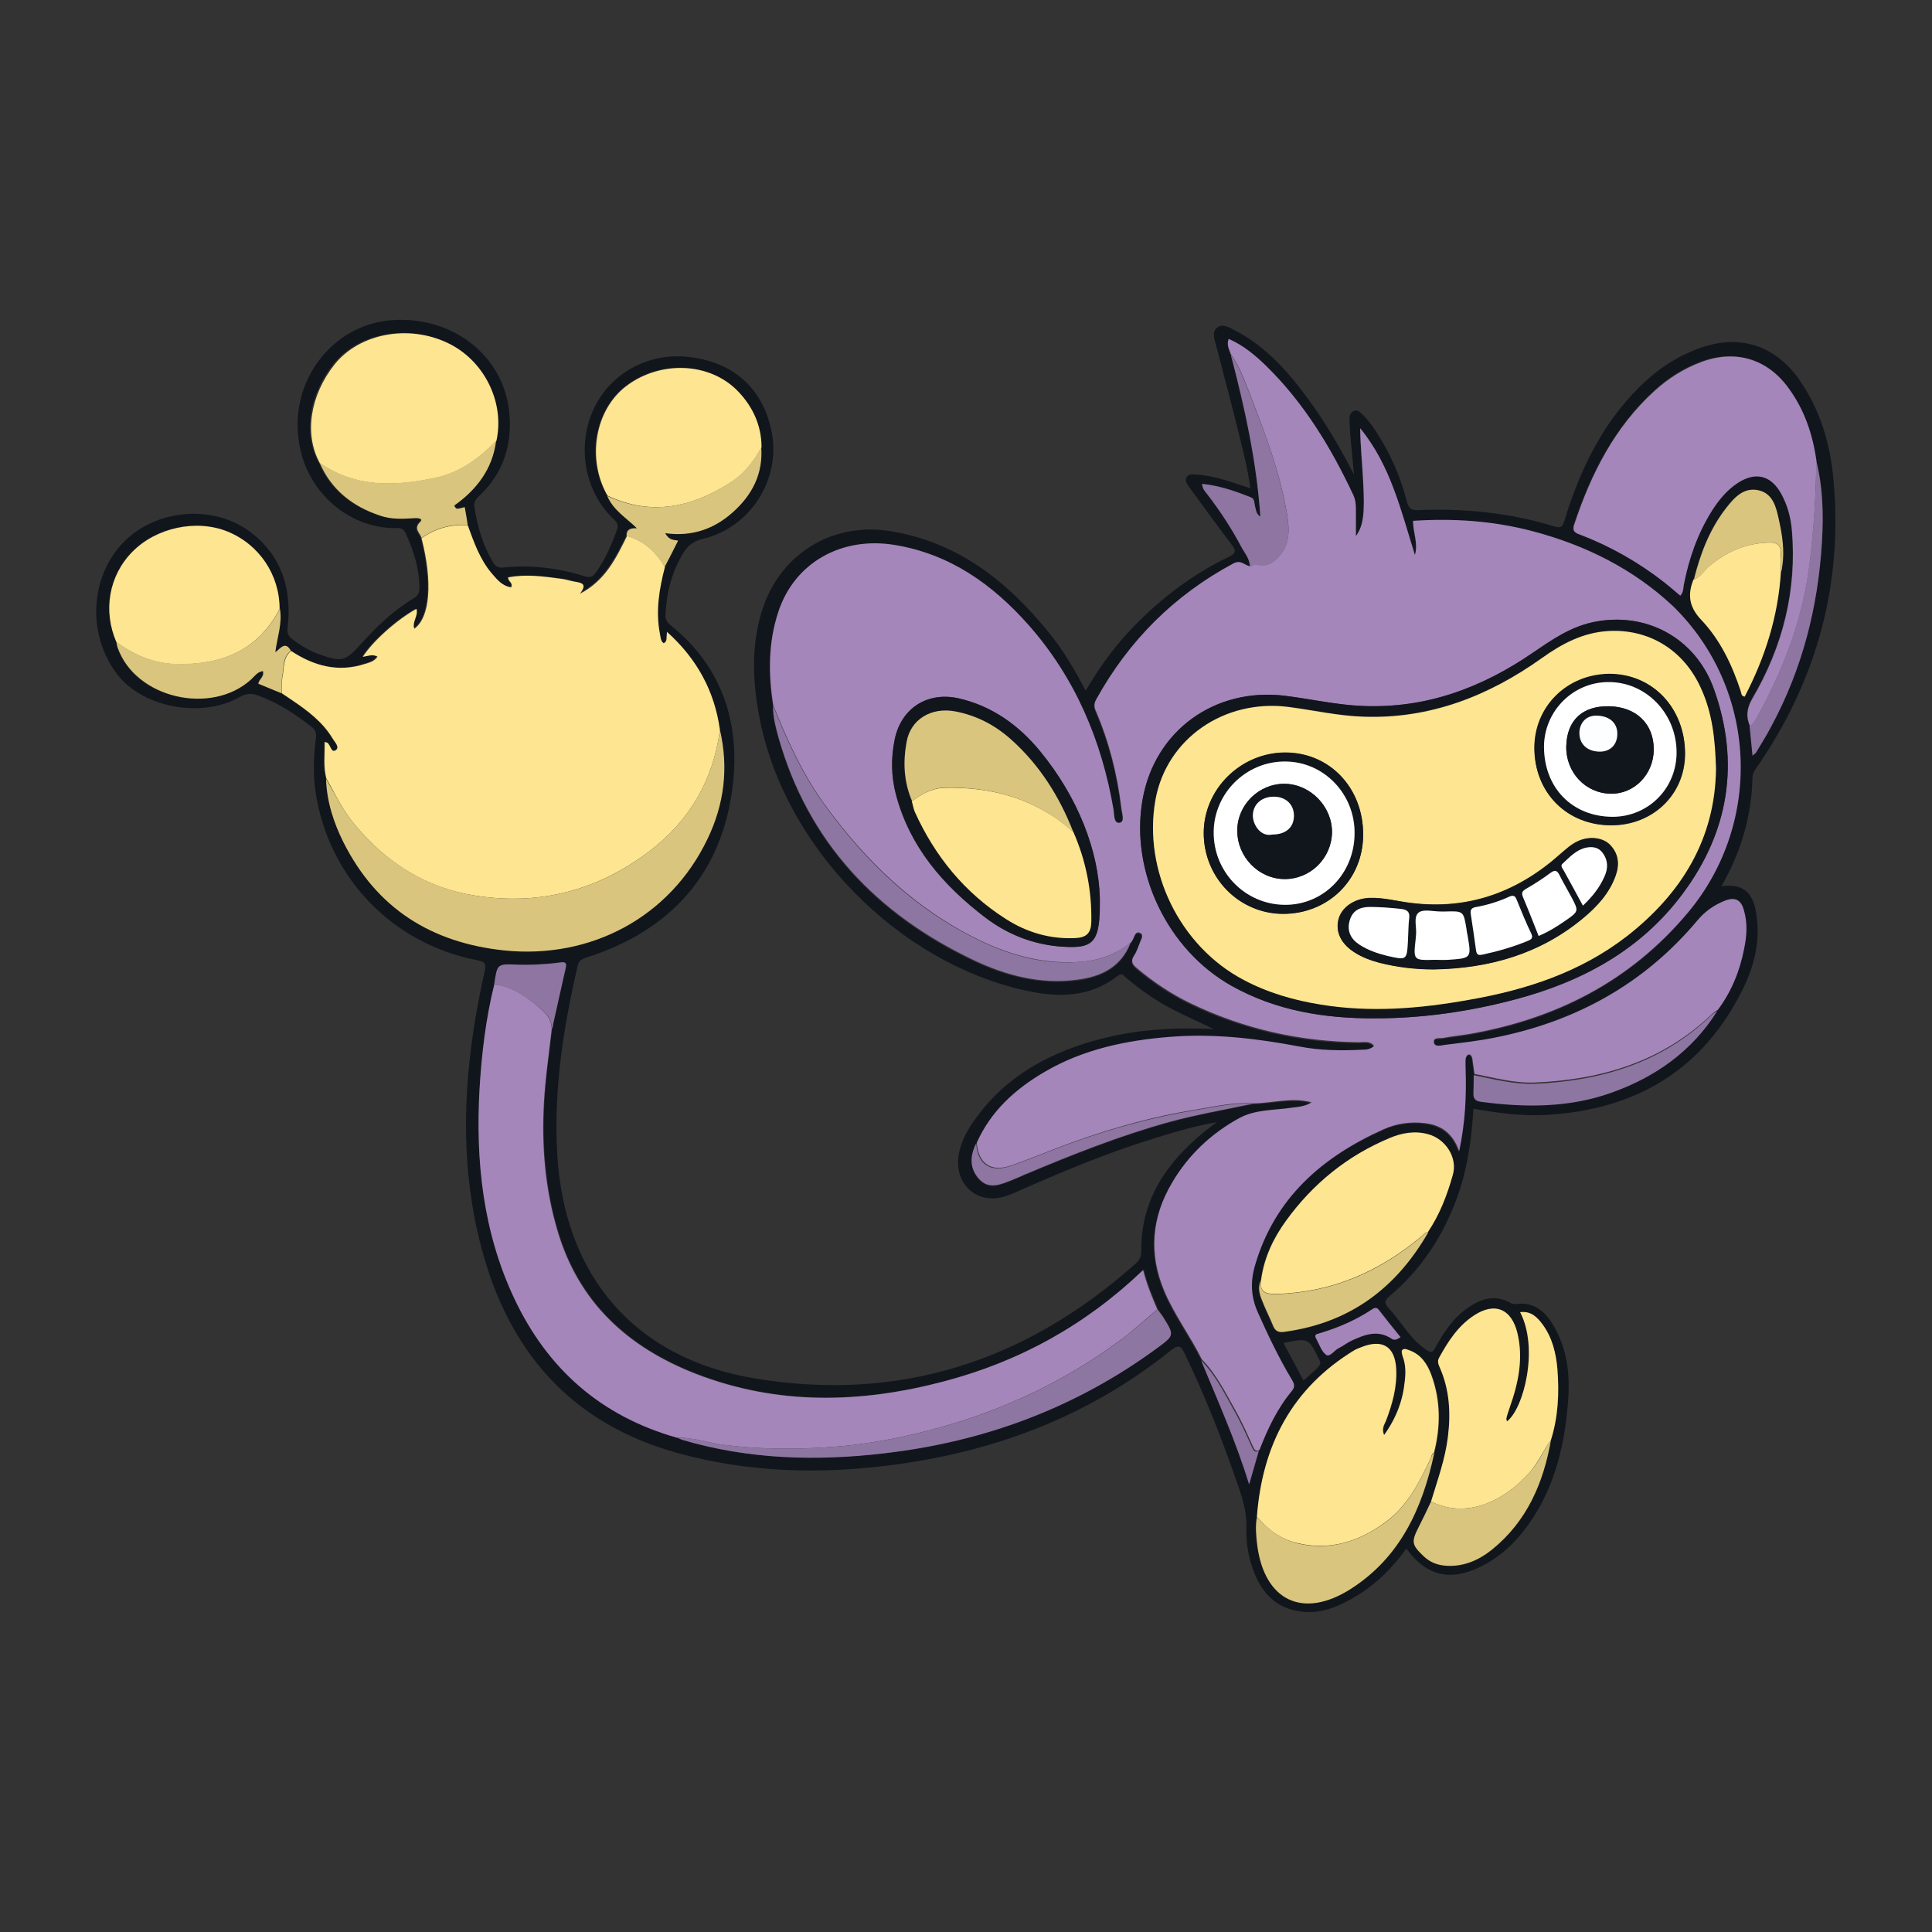 <?xml version="1.0" encoding="utf-8"?>
<!-- Generator: Adobe Illustrator 21.0.0, SVG Export Plug-In . SVG Version: 6.00 Build 0)  -->
<svg version="1.1" id="Layer_1" xmlns="http://www.w3.org/2000/svg" xmlns:xlink="http://www.w3.org/1999/xlink" x="0px" y="0px"
	 viewBox="0 0 720 720" style="enable-background:new 0 0 720 720;" xml:space="preserve">
<rect x="0" y="0" width="720" height="720" fill="#333333" stroke="none"/>
<style type="text/css">
	.st0{fill:#11161C;}
	.st1{fill:#A486BB;}
	.st2{fill:#FDE591;}
	.st3{fill:#DAC57E;}
	.st4{fill:#8E76A2;}
	.st5{fill:#8E75A2;}
	.st6{fill:#A485BA;}
	.st7{fill:#FFFFFF;}
	.st8{fill:#FDFEFF;}
</style>
<path class="st0" d="M655.3,285.1c21.9-32.1,31.5-67.5,28-106.2c-1.2-13.4-4.9-26.1-12.7-37.3c-9.1-13.1-22.7-17.3-37.6-11.7
	c-8.5,3.1-15.8,8.1-22.2,14.5c-13.9,13.8-22,30.9-27.7,49.3c-0.7,2.1-0.9,3.4-3.8,2.5c-16.5-5.1-33.5-6.8-50.8-6.1
	c-2.6,0.1-3.5-0.7-4.2-3.1c-1.9-7.6-4.8-14.8-8.7-21.6c-2.3-3.9-4.6-7.8-7.9-11c-0.9-0.8-1.9-1.9-3.3-1.2c-1.2,0.6-1.6,1.9-1.5,3.2
	c0.1,2.6,0.2,5.2,0.5,7.8c0.4,4.2,0.8,8.5,1.2,12.7c-5.8-11.3-12.1-21.9-19.8-31.8c-6.9-9-14.8-17-25-22.2c-1.9-1-4.2-2.4-6.2-0.8
	s-1.1,4.1-0.5,6.2c2.7,10.5,5.5,20.9,8.1,31.4c1.8,7.3,3.7,14.5,4.8,22.3c-6.8-2.2-13.1-4.7-19.8-5.1c-1.5-0.1-3.3-0.5-4.1,1.2
	c-0.6,1.4,0.5,2.6,1.3,3.7c0.9,1.4,1.9,2.7,2.9,4c4.2,5.8,8.4,11.5,12.7,17.2c1.7,2.2,1.7,3.2-1.2,4.6
	c-13.5,6.5-25.2,15.4-35.6,26.2c-6.8,7-12.5,14.9-17.6,23.6c-4.1-7.8-8.3-15-13.6-21.5c-15.6-19.3-34.1-34-59.5-38
	c-21-3.3-40,8.1-47,28.1c-4.8,13.9-4.1,28.2-1.3,42.3c9.5,47.6,51.4,90.3,98.8,100.8c12.1,2.7,24,2.8,34.5-5.4
	c1.8-1.4,2.4,0.1,3.4,0.9c5.3,4.4,10.9,8.4,17,11.5c4.8,2.5,9.8,4.7,15.4,7.4c-14.5-0.7-28,0.1-41.4,3.5
	c-19.3,4.9-36,13.8-47.8,30.5c-2.7,3.8-4.9,7.9-5.8,12.6c-2,11.4,7.2,19.4,18,15.5c1.8-0.6,3.6-1.4,5.3-2.2
	c16.8-7.4,33.7-14.4,51.3-19.7c6.8-2.1,13.6-4.1,21.6-5.5c-1.9,1.4-3,2.2-4.1,3.1c-14.6,11.7-24.4,25.9-24.1,45.4c0,2.5-1.5,3.7-3,5
	c-40.5,35.8-87.5,50.9-141,42c-44.6-7.4-70.8-37.9-73.6-83c-1.5-24.1,2.2-47.5,7.6-70.9c0.5-2,1.7-2.4,3.4-3
	c31.5-10.1,50.6-31.5,54.4-64.3c2.7-23.2-4-44.1-23.1-59.4c-1.4-1.2-2.1-2.3-2-4.1c0.4-8.1,2.3-15.7,6.5-22.7c1.8-3,4-4.7,7.5-5.5
	c18-4.3,29.4-22.8,25.4-40.7c-3.5-15.8-14.4-25.3-31-27.1c-14.9-1.6-28.9,6.1-35.1,19.3c-6.5,13.9-3.5,31,7.5,41.3
	c1.3,1.2,1.7,2.2,1.1,3.9c-2,5.5-4.3,10.9-7.8,15.8c-1.1,1.6-2.2,2.1-4.1,1.5c-9.9-3.1-20.1-4.4-30.4-3.3c-1.9,0.2-3-0.4-3.9-2
	c-3.8-6.4-5.8-13.3-6.9-20.5c-0.3-1.6,0.3-2.7,1.5-3.9c9.4-8.7,12.8-19.7,11.4-32.1c-2.4-20.8-21.2-35.2-43.5-33.7
	c-20,1.3-35.8,18.9-35.3,40c0.6,23.1,19.1,38,37,37.5c1.6-0.1,2.5,0.4,3.2,1.8c3,6.5,5.2,13.2,5.2,20.5c0,1.8-0.5,2.9-2.2,3.9
	c-7.5,4.5-13.7,10.5-19.5,16.9c-5.9,6.6-7.3,7-15.7,3.9c-3.7-1.3-6.9-3.3-10-5.6c-1.5-1.2-2-2.3-1.7-4.4
	c1.6-14.1-2.1-26.5-13.7-35.4c-13.8-10.5-35-8.8-47.2,3.4c-12.8,12.9-14,34.5-2.7,49.4c9.4,12.4,31.2,16.7,45.7,8.6
	c2.4-1.4,4.4-1.5,6.9-0.6c7.3,2.7,13.7,6.8,19.8,11.6c1.6,1.2,2,2.5,1.7,4.5c-0.9,6.8-1.1,13.7,0,20.5c5,31.6,28.8,56.1,60.4,62.1
	c2.5,0.5,3.1,1.2,2.6,3.7c-1.3,5.9-2.5,11.8-3.5,17.7c-4.8,28.6-5.3,57.1,2.1,85.3c10.2,39.1,33.5,65.9,73.2,76.9
	c26.7,7.4,53.8,8,81.2,4.3c38-5.1,72.6-18.4,102.6-42.5c3.1-2.5,3.9-1.6,5.3,1.4c7.3,15.1,13.4,30.6,18.9,46.4
	c2.1,5.9,4.2,11.8,4,18.3c-0.2,5.7,0.8,11.5,3,16.9c3.2,8,8.7,13.3,17.5,14.3c8.1,1,15-2.4,21.6-6.5c7-4.4,12.6-10.2,17.5-17
	c7.4,10.2,16.2,12.3,27.4,6.9c6.4-3.1,11.7-7.6,16.1-13.2c11.3-14.3,15.5-31.2,16.8-49c0.7-9.6-0.3-18.9-5.3-27.5
	c-3.1-5.4-7.3-9.3-14.2-8.3c-0.6,0.1-1.4-0.1-1.9-0.4c-6.4-3.6-11.9-1.3-17.1,2.6c-4.8,3.7-8,8.6-10.9,13.8c-1,1.9-1.4,2.5-3.7,0.9
	c-5.9-4.1-9.2-10.4-13.9-15.5c-1.8-2-1.2-3,0.6-4.5c11.5-9.7,19.5-21.8,24.7-35.8c4.1-10.9,5.7-22.2,6.4-33.9
	c9.1,1.6,18.1,2.8,27.2,2.3c33.4-1.9,58.5-16.8,73.4-47.3c4.3-8.9,6.5-18.3,4.7-28.3c-1.3-7.7-5.2-10.7-12.9-9.6
	c7.3-12.7,11.3-26.2,11.6-40.7C653.3,287.7,654.3,286.4,655.3,285.1z M128,313.9c-3.7-7.4-6.2-15.2-6.5-23.6
	c-1.3-4.5-0.6-9.1-0.7-13.8c0.6,0.2,0.8,0.2,1,0.3c1.2,0.8,1.4,3.9,3.1,2.8c1.8-1.2-0.3-3.2-1.2-4.5c-3.7-6.1-9.3-10.3-15.1-14.2
	c-1.2-0.8-2.5-1.7-3.7-2.5c-2.9-1.2-5.8-2.4-8.7-3.6c0.1-1.7,2.2-2.5,1.7-4.7c-2.1,0.2-3.2,1.9-4.4,3.1c-14.8,13.5-43.2,7.2-49.8-12
	c-0.2-0.6-0.3-1.3-0.4-2c-5-11.6-2.8-24.7,5.8-33.5c8.9-9.2,24-12.4,35.6-7.7c11.8,4.8,19.4,16.1,19.4,28.8c1,5.5-1,10.7-1.7,16.3
	c2.1-1.4,3.8-4.3,5.8-0.6c8.5,5.6,17.6,8.1,27.6,4.8c1.6-0.5,3.4-0.9,4.6-2.7c-1.9-1-3.7-0.2-5.5,0.1c3.6-5.7,12.6-13.8,20-17.9
	c0.8,2.6-1.7,4.8-0.8,7.4c5.9-4.1,6.9-17.5,2.7-33.7c-0.6-1.9-3.3-3.4-0.4-6.1c1.3-1.2-1.4-1.3-2.3-1.3c-4.3,0.3-8.5,0.4-12.6-0.9
	c-10.3-3.4-18.3-9.5-22.7-19.8c-5.9-10.6-3.8-25.2,5.5-36.8c9.2-11.5,27.3-14.9,42.1-8c13.6,6.4,21.4,22.1,18.2,36.5
	c-1.3,10.6-7.3,18.3-15.6,24.2c0.6,1.5,1.3,1.2,1.9,1.1c0.6-0.1,1.3-0.3,2-0.5c0.4,2.3,0.7,4.4,1.1,6.6c2.3,6.3,4.4,12.7,8.9,17.9
	c2,2.3,3.9,4.8,7.3,5.3c0.9-1.7-1.1-2.1-1.1-3.7c6.6-1.2,13.2-0.3,19.7,0.5c1.8,0.2,3.4,0.8,5.2,1.1c2.5,0.4,4.7,0.8,1.8,4.5
	c9.4-4.9,13.5-13.2,17.6-21.6c-0.1-2.5,1.5-2.9,3.9-2.8c-4-3.9-8.9-6.8-11.1-12.1c-7.9-13.7-4.7-32,7.1-40.9
	c12.8-9.7,31.4-8.8,41.7,2.2c5.4,5.7,8.6,12.6,8.6,20.7c0.6,9.9-3.5,17.8-10.6,24.2c-6.9,6.2-15.2,9.2-25.2,7.8
	c1.5,2.9,3.3,2.4,4.8,2.8c-1.7,3.3-3.4,6.5-5,9.8c-2.1,8.1-3.4,16.3-1.9,24.7c0.3,1.3,0.1,2.8,1.4,3.7c0.7-0.2,1.1-0.8,1.1-1.5
	c0.1-0.7,0.1-1.3,0.2-2.7c11.3,10,17.7,22.1,19.7,36.5l0,0c3.3,14.2,1.5,27.8-4.7,40.8c-14,29.1-43.4,44.7-75.7,41.3
	C160.6,351.2,140.4,338.5,128,313.9z M431,502.5c-30.3,22.2-64.2,34.8-101.5,39.1c-25.4,2.9-50.6,2.3-75.3-5
	c-0.6-0.2-1.2-0.5-1.8-0.8c-28.3-8-48.3-25.7-60.7-52c-11.6-24.7-14.4-51-12.9-77.9c0.7-13.1,2.3-26.2,5.5-39c0-0.1,0-0.3,0-0.4
	c1.1-7.3,1.1-7.3,8.2-7.1c5.5,0.2,10.9-0.1,16.4-0.8c1.7-0.2,2.5,0,2,2.1c-1.7,7-3.2,14-4.7,21c0,0.5-0.1,1.1-0.4,1.7
	c-1.1,9.1-2.4,18.2-2.9,27.4c-0.9,16.1,0.4,32,5,47.6c7.9,26.9,26.3,43.7,51.7,53.5c30.4,11.8,61.4,11,92.5,2.8
	c28.1-7.4,52.8-21,74.2-41.5c1.3,5.3,3.3,10,5.3,14.7l0,0l0,0c0.6,0.9,1.3,1.8,1.8,2.7C437.7,497.7,437.6,497.7,431,502.5z
	 M536.3,506.1c3.3-6.1,7-11.8,12.9-15.7c7.8-5.2,14.1-2.6,16.3,6.5c2.3,9.6,0.3,18.8-2.9,27.8c-0.5,1.3-0.9,2.6-1.2,3.9
	c-0.1,0.3,0.1,0.8,0.2,1.2c6.2-4.6,11.9-27.2,4.9-40.7c4.1-0.6,6.4,1.9,8.4,4.6c3.6,4.9,5,10.7,5.5,16.6c0.8,8.9,0.3,17.7-2.4,26.4
	c-2.8,16.1-9,30.4-22,40.9c-4.9,4-10.5,6.4-17,6c-3.3-0.2-6.1-1.3-8.5-3.6c-4.4-4.2-4.6-5.3-1.8-10.8c1.6-3.2,3.1-6.4,4.6-9.5
	c2.4-8,5.2-15.8,6.3-24.2c1.1-8.9,0.6-17.5-3-25.8C536,508.4,535.6,507.3,536.3,506.1z M522.7,503.2c0.7-0.8,1.8-0.3,2.7,0
	c4.3,1.6,6.7,5.2,8.2,9.2c3.5,9.5,3.4,19.3,1,29c-4.4,20.6-12.6,38.9-31.2,50.7c-17.8,11.3-32.1,4.4-34.8-16.6
	c-0.4-3.4-0.7-6.8-0.1-10.2c2-26.6,13.1-48,36.3-62.1c0.9-0.6,2-1,3-1.3c7.6-2.8,12,0.1,12.6,8c0.5,6.9-1.4,13.3-3.8,19.6
	c-0.5,1.4-1.6,2.8-0.7,5.3c4.5-6.4,6.9-12.9,7.7-20c0.3-3.1,0.3-6.3-0.7-9.4C522.7,504.7,522.3,503.6,522.7,503.2z M485.8,514.5
	c-2.6-4.9-5-9.4-7.5-14c9.3-1.9,9.3-1.9,13.2,5.9C492.6,508.5,492.6,508.5,485.8,514.5z M522,498.3c-1.2,0.9-2.2,1.3-3.3,0.6
	c-5.3-3.5-10.2-1.4-15.1,0.8c-1.6,0.7-3,1.9-4.6,2.7c-1.7,0.8-3.3,3.5-4.7,2.5c-1.8-1.3-2.6-4-3.8-6.2c-0.8-1.4,0.3-1.5,1.3-1.8
	c7-2.1,13.6-5,19.7-9c1.2-0.8,1.9-0.5,2.7,0.5C516.7,491.7,519.3,495,522,498.3z M541.4,438c-2.1,7.5-4.9,14.8-9.3,21.3l0,0
	c-11.9,20.9-29.3,33.8-53.5,37.1c-2.4,0.3-3.5-0.3-4.4-2.4c-1.3-3.2-2.8-6.2-4.1-9.4c-0.9-2.4-1.6-5-0.3-7.5
	c1.1-8.2,4.5-15.5,9.3-22c10-13.8,22.9-24.2,38.6-30.8c4.6-1.9,9.4-2.8,14.4-1.4C538.8,424.5,543.3,431.5,541.4,438z M628.9,340.4
	c-21.5,25.7-49.4,39.8-82,45.4c-3.1,0.5-6.3,0.8-9.3,1.4c-1.3,0.3-3.8-0.3-3.4,1.7c0.3,1.7,2.6,1,4,0.9c6.4-0.8,12.8-1.5,19.1-2.8
	c29.9-6,55.2-19.9,75-43.5c2.8-3.3,6.2-5.8,10.2-7.4c3.8-1.5,6.1-0.4,7.2,3.5c1.3,4.7,1,9.5,0.1,14.3c-1.7,8.3-4.8,16-9.8,22.8l0,0
	c-9.4,14.9-23,24.5-39.3,30.3c-15.9,5.6-32.3,5.6-48.8,3.4c-2.1-0.3-2.8-1.2-2.7-3.3c0.1-2.2,0.1-4.4,0.1-6.6
	c-0.3-1.9-0.5-3.8-0.8-5.7c-0.1-0.8-0.4-1.8-1.5-1.5c-0.4,0.1-0.9,1-1,1.6c-0.1,1.4-0.1,2.7,0,4.1c0.2,9.7-0.2,19.4-2.4,30.3
	c-2.4-6.7-6.7-9.6-12.4-10.4c-5.4-0.7-10.8,0-15.7,2.2c-23,10.3-40.7,25.6-48,50.8c-1.8,6.1-1.5,11.8,1.1,17.6
	c3.8,8.5,7.9,16.9,12.6,24.9c0.9,1.5,1.4,2.7,0,4.3c-5.4,6.5-9,14-12,21.9l0,0l0,0c-1.1,3.9-2.2,7.8-3.6,12.5
	c-5-16.3-11.7-31.1-17.9-46.2c-4.3-8.7-10.2-16.5-14-25.5c-5.9-14-4.7-27.6,3-40.5c6.1-10.2,14.5-18.2,24.9-23.9
	c6-3.3,13-3,19.6-3.9c2.5-0.4,5.1-0.5,7.4-2c-7.3-2-14.5,0.4-21.7,0.4l0,0c-10.4,2.2-20.9,4-31.1,6.8c-18.5,5.1-36.2,12.2-53.9,19.6
	c-1.6,0.7-3.3,1.4-4.9,2.1c-4.1,1.6-8.5,3.6-12.1-0.4s-3.5-8.7-1.1-13.3c5.3-11.9,14.5-20.1,25.4-26.5c14.4-8.4,30.3-11.6,46.7-13
	c16.3-1.3,32.2,0.5,48.1,3.6c7.7,1.5,15.5,1.6,23.4,1.2c1.5-0.1,3-0.1,4.5-1.4c-1.5-2-3.6-1.4-5.5-1.4c-22-0.2-42.9-4.9-62.7-14.4
	c-7.3-3.5-14-8-20.2-13.2c-1.7-1.5-2.4-2.6-1-4.8c1.1-1.5,1.6-3.5,2.3-5.2c0.4-1.1,1.3-2.6-0.2-3.2s-1.9,1-2.4,2.1
	c-0.2,0.5-0.5,1-0.8,1.4l0,0l0,0c-3.5,9.3-11.1,12.8-20.1,14c-13.6,1.7-26.5-1.7-38.6-7.4c-36.1-17.2-61.5-43.8-72.6-83
	c-1.1-3.8-2.1-7.7-2-11.7c-1.9-11.8-1.9-23.5,1.9-35c6-18.3,23.5-28.1,43.4-24.8c20.5,3.4,36.4,14.7,49.8,29.8
	c17.5,19.7,27.4,43.1,31.7,68.9c0.3,1.8,0,5.2,2.3,4.8c2.1-0.4,0.9-3.5,0.6-5.5c-1.5-12.6-4.6-24.8-9.6-36.4
	c-0.7-1.6-0.5-2.8,0.3-4.2c12.2-21.7,29-38.6,51-50.5c3-1.6,4.2,0.8,6.3,1c0.1-3.1-2-5.3-3.3-7.8c-3.6-6.8-7.8-13.2-12.5-19.3
	c-0.8-1.1-1.9-2-2-4c6.5,0.8,12.5,2.8,18.3,5.1c1.3,0.5,1.1,2.1,1.4,3.2c0.4,1.4,0.4,2.9,2,3.9c-1.4-20.5-5.8-40.4-11-60.3
	c-0.6-1.8-1.6-3.5-0.8-5.7c5.5,2.3,9.9,6.1,14,10.1c14.1,13.8,24.2,30.4,32.5,48.2c0.9,1.9,0.9,4,0.9,6.1c0,2.6,0,5.3,0,9.1
	c2.8-3.9,3.3-8.4,2.7-20.5c-0.4-6.5-1.1-13-1.1-19.7c11.3,13.7,15.3,30.7,20.4,47.2c1.3-4.3-0.7-8.3-0.7-12.7
	c15.1-0.9,30,0,44.7,3.9c19.7,5.2,37.5,14.1,52.1,28.5C654.7,257.1,657,306.8,628.9,340.4z M648.7,257.5c-3.2-9.7-7.6-19-14.6-26.4
	c-4.6-4.8-5.2-9.4-3-15.1l0,0c2.5-9.6,5.9-18.9,12.1-26.7c3-3.8,6.5-7.7,11.9-6.5s6.5,6.2,7.6,10.8c1.3,5.8,2.2,11.6,1.3,17.5
	c0,0.7-0.1,1.4-0.4,2c-0.9,16.6-5.8,31.9-13.5,46.6C648.8,259.4,649,258.3,648.7,257.5z M652.1,270.5c-1.6-3.6-1.2-6.8,0.9-10.4
	c11.3-19.3,16.6-40.1,14.7-62.6c-0.4-4.8-1.7-9.4-4-13.7c-3.8-6.9-9.6-8.3-16.2-4c-4.1,2.7-7.1,6.4-9.7,10.5
	c-5.3,8.5-8.5,17.8-10.4,27.5c-0.3,1.3-0.2,2.7-1.3,4c-2-1.7-4-3.4-6-5c-9.4-7.4-19.8-13.3-31-17.6c-1.8-0.7-3.5-1.1-2.5-4
	c6.3-18.8,15.1-36.2,30-49.8c5.1-4.7,10.9-8.3,17.4-10.7c12.6-4.6,24.5-1.1,32.4,9.7c5.8,8,9,17.2,10.4,26.9l0,0
	c2.6,9.9,2.8,20.1,2.2,30.2c-1.5,24.4-7.3,47.6-19,69.2c-1.8,3.3-3.7,6.4-5.6,9.6c-0.2,0.3-0.6,0.5-1.2,1.1
	C652.8,277.7,652.5,274.1,652.1,270.5z"/>
<path class="st1" d="M571.3,198c-14.7-3.9-29.6-4.9-44.7-3.9c0,4.4,2,8.4,0.7,12.7c-5.2-16.5-9.1-33.5-20.4-47.2
	c0.1,6.7,0.8,13.2,1.1,19.7c0.7,12.1,0.1,16.6-2.7,20.5c0-3.8,0-6.4,0-9.1c0-2.1,0-4.1-0.9-6.1c-8.3-17.7-18.4-34.4-32.5-48.2
	c-4.1-4-8.5-7.7-14-10.1c-0.9,2.2,0.2,3.9,0.8,5.7c4,5.6,6,12.2,8.5,18.5c5.1,13.1,9.9,26.4,12.3,40.3c1,5.7,1.6,11.8-3,16.7
	c-2.2,2.4-4.6,3.7-7.9,2.9c-1-0.3-1.9,0.3-2.7,0.6c-2.1-0.2-3.3-2.6-6.3-1c-22,11.8-38.9,28.7-51,50.5c-0.8,1.4-1,2.6-0.3,4.2
	c5,11.6,8.1,23.8,9.6,36.4c0.2,1.9,1.4,5.1-0.6,5.5c-2.3,0.4-2-3-2.3-4.8c-4.4-25.8-14.3-49.2-31.7-68.9
	c-13.4-15.1-29.2-26.4-49.8-29.8c-19.9-3.3-37.4,6.6-43.4,24.8c-3.8,11.4-3.8,23.2-1.9,35c5.2,12.9,10.9,25.6,19.2,37
	c15.4,21.2,33.9,39,57.7,50.5c12,5.8,24.6,9.1,38.1,8c6.8-0.6,13-2.9,18.4-7.3l0,0c0.3-0.5,0.6-0.9,0.8-1.4c0.5-1.1,0.9-2.7,2.4-2.1
	s0.7,2.1,0.2,3.2c-0.7,1.8-1.3,3.7-2.3,5.2c-1.4,2.1-0.8,3.3,1,4.8c6.2,5.2,12.9,9.7,20.2,13.2c19.8,9.5,40.7,14.2,62.7,14.4
	c1.8,0,4-0.6,5.5,1.4c-1.5,1.3-3,1.4-4.5,1.4c-7.8,0.4-15.7,0.3-23.4-1.2c-15.9-3-31.9-4.9-48.1-3.6c-16.4,1.3-32.3,4.6-46.7,13
	c-11,6.4-20.1,14.6-25.4,26.5c0.6,7.7,5.3,11,12.6,8.5c8.1-2.8,16-6.2,24.1-9.1c14.5-5.1,29.3-9.3,44.5-11.7
	c7.2-1.2,14.4-2.9,21.9-2.4l0,0l0,0c7.2-0.1,14.4-2.4,21.7-0.4c-2.3,1.5-4.9,1.7-7.4,2c-6.6,1-13.5,0.6-19.6,3.9
	c-10.4,5.7-18.9,13.7-24.9,23.9c-7.7,12.9-8.9,26.5-3,40.5c3.8,9,9.7,16.8,14,25.5c5.4,5.5,8.8,12.4,12.5,19c2.5,4.4,4.5,9,6.6,13.6
	c0.6,1.2,1.1,1.9,2.4,1.1l0,0c3-7.8,6.6-15.4,12-21.9c1.4-1.7,0.9-2.8,0-4.3c-4.8-8-8.8-16.4-12.6-24.9c-2.6-5.8-2.9-11.5-1.1-17.6
	c7.3-25.1,25-40.5,48-50.8c4.9-2.2,10.3-2.9,15.7-2.2c5.8,0.8,10,3.7,12.4,10.4c2.3-10.9,2.7-20.6,2.4-30.3c0-1.4-0.1-2.8,0-4.1
	c0.1-0.6,0.5-1.5,1-1.6c1-0.2,1.3,0.7,1.5,1.5c0.3,1.9,0.5,3.8,0.8,5.7c7.6,1.5,15.2,3.6,22.9,3.2c24.8-1.1,47.4-7.9,65.8-25.7
	c0.6-0.5,1.3-0.9,2-1.4l0,0l0,0c5.1-6.8,8.2-14.5,9.8-22.8c1-4.8,1.3-9.5-0.1-14.3c-1.1-4-3.4-5-7.2-3.5c-4,1.6-7.5,4.1-10.2,7.4
	c-19.7,23.5-45.1,37.5-75,43.5c-6.3,1.3-12.7,2-19.1,2.8c-1.4,0.2-3.7,0.9-4-0.9c-0.3-2.1,2.1-1.5,3.4-1.7c3.1-0.6,6.2-0.9,9.3-1.4
	c32.6-5.6,60.5-19.7,82-45.4c28.1-33.6,25.8-83.3-5.5-114C608.8,212.1,591,203.2,571.3,198z M395.9,352.8
	c-10.7-0.7-20.4-4.5-28.8-10.9c-15.6-11.9-28-26.2-33.2-45.6c-1.8-6.9-1.9-13.8-0.5-20.8c2.5-11.7,12.3-17.9,24-15.2
	c12.4,2.9,22.1,10,30.1,19.6c14.2,17.3,21.9,37.1,22.3,54.8C410.1,351.2,407.7,353.5,395.9,352.8z M638.8,257
	c9.6,27.1,5.6,52.7-11.6,75.9c-15.7,21.2-37.7,33-62.7,39.6c-17,4.5-34.4,7-52,7c-18.8,0.1-36.9-2.8-53.5-12.1
	c-24-13.4-37.9-42.7-33.2-69.4c4.5-25.7,26.9-41.9,53.1-38.7c9.6,1.2,19.1,3.4,28.9,3.8c23.6,1,44.4-6.8,63.6-19.9
	c6.9-4.8,13.8-9.5,22.2-11.3C613.1,227.7,631.9,237.5,638.8,257z"/>
<path class="st2" d="M132.1,307.2c11.9,14.4,26.8,23.8,45.2,26.6c23.7,3.7,45.3-1.9,64.5-16.4c15.1-11.4,24-26.6,26.5-45.4l0,0l0,0
	c-2-14.4-8.5-26.4-19.7-36.5c-0.1,1.3-0.2,2-0.2,2.7c-0.1,0.8-0.4,1.3-1.1,1.5c-1.2-0.9-1.1-2.4-1.4-3.7c-1.6-8.4-0.2-16.6,1.9-24.7
	c-3.3-5.6-7.7-9.8-14.1-11.6c-4.1,8.3-8.1,16.7-17.6,21.6c2.9-3.7,0.7-4.1-1.8-4.5c-1.8-0.3-3.4-0.9-5.2-1.1
	c-6.6-0.9-13.2-1.8-19.7-0.5c-0.1,1.6,2,2,1.1,3.7c-3.4-0.5-5.3-3-7.3-5.3c-4.4-5.2-6.6-11.6-8.9-17.9c-6.3-0.3-12.1,1.2-17.2,4.9
	c4.2,16.2,3.2,29.6-2.7,33.7c-0.9-2.6,1.6-4.8,0.8-7.4c-7.4,4.1-16.4,12.2-20,17.9c1.8-0.3,3.6-1.1,5.5-0.1c-1.2,1.8-3,2.2-4.6,2.7
	c-10,3.3-19.1,0.8-27.6-4.8c-3.1,2.4-2.5,6.2-3.2,9.4c-0.4,2.1-0.2,4.3-0.2,6.4c1.2,0.8,2.5,1.7,3.7,2.5c5.8,3.9,11.4,8.1,15.1,14.2
	c0.8,1.4,2.9,3.4,1.2,4.5c-1.7,1.1-1.9-2-3.1-2.8c-0.2-0.1-0.4-0.1-1-0.3c0.1,4.7-0.6,9.3,0.7,13.8c0.2,0.3,0.3,0.5,0.5,0.8
	C125.2,296.6,128,302.3,132.1,307.2z"/>
<path class="st1" d="M206.1,381.7c-0.1,0.6-0.3,1.1-0.4,1.7C205.9,382.9,206.1,382.3,206.1,381.7z"/>
<path class="st1" d="M310.6,539.2c10.6-0.8,21.1-2.6,31.4-5.1c27.6-6.6,53-17.9,75.8-34.9c4.7-3.5,9-7.5,13.5-11.2l0,0
	c-2-4.7-4-9.4-5.3-14.7c-21.4,20.5-46.1,34.1-74.2,41.5c-31,8.2-62,9-92.5-2.8c-25.4-9.9-43.8-26.7-51.6-53.5
	c-4.6-15.5-5.9-31.4-5-47.6c0.5-9.2,1.9-18.3,2.9-27.4c-0.1-4.7-3.4-7-6.6-9.6c-4.4-3.5-9-6.5-14.8-7c-3.2,12.8-4.7,25.9-5.5,39
	c-1.5,26.9,1.3,53.2,12.9,77.9c12.4,26.4,32.4,44,60.7,52c6.1-0.2,11.8,2,17.7,2.7C283.6,540.2,297.1,540.2,310.6,539.2z"/>
<path class="st1" d="M655.5,266c9.7-17.7,16.6-36.4,19-56.6c1.5-12.6,2.3-25.2,2.4-37.9l0,0l0,0c-1.4-9.8-4.5-18.9-10.4-26.9
	c-7.9-10.9-19.8-14.4-32.4-9.7c-6.5,2.4-12.3,6.1-17.4,10.7c-15,13.6-23.7,30.9-30,49.8c-1,2.9,0.7,3.3,2.5,4
	c11.2,4.3,21.5,10.2,31,17.6c2,1.6,4,3.3,6,5c1.2-1.3,1.1-2.7,1.3-4c1.9-9.8,5.1-19,10.4-27.5c2.6-4.1,5.6-7.8,9.7-10.5
	c6.6-4.3,12.4-2.9,16.2,4c2.4,4.3,3.6,8.9,4,13.7c1.9,22.4-3.4,43.3-14.7,62.6c-2.1,3.6-2.5,6.7-0.9,10.4
	C653.8,269.5,654.6,267.7,655.5,266z"/>
<path class="st2" d="M523.5,514.8c-0.7,7.1-3.1,13.6-7.7,20c-1-2.5,0.1-3.9,0.7-5.3c2.4-6.3,4.2-12.7,3.8-19.6c-0.5-8-5-10.9-12.6-8
	c-1,0.4-2.1,0.8-3,1.3c-23.3,14.2-34.3,35.5-36.3,62.1c4.1,4.7,8.9,8.4,15.2,9.8c12,2.8,22.6-0.5,32.4-7.6
	c8.5-6.1,12.9-15,17.2-24.1c0.3-0.7,0.3-1.7,1.2-2c2.5-9.8,2.5-19.5-1-29c-1.5-4.1-3.8-7.6-8.2-9.2c-0.9-0.3-2-0.9-2.7,0
	c-0.3,0.4,0,1.5,0.2,2.2C523.9,508.5,523.9,511.7,523.5,514.8z"/>
<path class="st2" d="M162.3,178.1c9.1-1.9,16.3-7.3,22.7-13.8c3.2-14.4-4.6-30.1-18.2-36.5c-14.7-7-32.9-3.5-42.1,8
	c-9.2,11.6-11.4,26.1-5.5,36.8C132.6,181.9,147.3,181.3,162.3,178.1z"/>
<path class="st3" d="M263.6,312.8c6.3-13,8-26.6,4.7-40.8l0,0c-2.5,18.8-11.4,34-26.5,45.4c-19.1,14.5-40.8,20.1-64.5,16.4
	c-18.4-2.9-33.4-12.3-45.2-26.6c-4.1-4.9-6.9-10.6-10.1-16.1c-0.2-0.3-0.3-0.5-0.5-0.8c0.3,8.4,2.8,16.2,6.5,23.6
	c12.4,24.6,32.6,37.4,59.9,40.3C220.1,357.5,249.6,341.9,263.6,312.8z"/>
<path class="st2" d="M532.3,422.7c-5-1.4-9.9-0.5-14.4,1.4c-15.8,6.6-28.6,17-38.6,30.8c-4.8,6.6-8.2,13.9-9.3,22
	c0,0.3-0.1,0.5-0.1,0.8c-0.3,3.7,1.8,4.6,5.6,4.5c20.8-0.5,38.5-8.3,54.3-21.5c0.7-0.6,1.3-1.5,2.3-1.5l0,0l0,0
	c4.4-6.5,7.2-13.8,9.3-21.3C543.3,431.5,538.8,424.5,532.3,422.7z"/>
<path class="st2" d="M104.2,226.9c0-12.7-7.6-24-19.4-28.8c-11.6-4.7-26.7-1.5-35.6,7.7c-8.6,8.8-10.9,21.9-5.8,33.5
	c6.6,4.9,14,8,22.2,8.2C82.3,247.9,96.1,242.6,104.2,226.9z"/>
<path class="st2" d="M539.6,535.4c-1,8.4-3.9,16.2-6.3,24.2c14.7,7.2,29-1.8,37.2-11.4c3-3.6,4.8-7.9,7.5-11.6
	c2.7-8.6,3.1-17.5,2.4-26.4c-0.5-5.9-1.9-11.7-5.5-16.6c-2-2.7-4.3-5.1-8.4-4.6c7.1,13.5,1.3,36.1-4.9,40.7
	c-0.1-0.4-0.3-0.9-0.2-1.2c0.3-1.3,0.8-2.6,1.2-3.9c3.2-9,5.2-18.2,2.9-27.8c-2.2-9.1-8.5-11.7-16.3-6.5c-5.9,3.9-9.6,9.7-12.9,15.7
	c-0.7,1.3-0.3,2.3,0.2,3.5C540.2,517.8,540.7,526.5,539.6,535.4z"/>
<path class="st2" d="M272,180c5.1-3.2,8.9-7.9,11.8-13.3c0-8.1-3.2-15-8.6-20.7c-10.4-11-28.9-11.8-41.7-2.2
	c-11.8,8.9-14.9,27.3-7.1,40.9C242.6,192.4,257.7,189.1,272,180z"/>
<path class="st4" d="M431.4,488L431.4,488c-4.5,3.8-8.9,7.7-13.5,11.2c-22.8,17-48.2,28.3-75.8,34.9c-10.3,2.5-20.8,4.3-31.4,5.1
	c-13.5,1-27,1-40.5-0.7c-6-0.7-11.7-2.9-17.7-2.7c0.6,0.3,1.2,0.6,1.8,0.8c24.7,7.3,49.9,8,75.3,5c37.2-4.3,71.2-16.9,101.5-39.1
	c6.6-4.9,6.7-4.8,2.2-11.9C432.6,489.7,432,488.9,431.4,488z"/>
<path class="st2" d="M664.1,211c-0.1,0.7-0.2,1.3-0.4,2C664,212.4,664.1,211.7,664.1,211z"/>
<path class="st2" d="M663.6,206.5c0.3-3.3-1.4-4.4-4.4-4.3c-8.4,0.2-15.6,3.3-22,8.6c-2.1,1.7-3.4,4.3-6.1,5.2l0,0l0,0
	c-2.3,5.7-1.6,10.3,3,15.1c7,7.4,11.4,16.7,14.6,26.4c0.3,0.8,0.1,1.9,1.5,2.1c7.6-14.6,12.5-30,13.5-46.6
	C663.7,210.9,663.5,208.7,663.6,206.5z"/>
<path class="st4" d="M365,350.5c-23.9-11.5-42.3-29.2-57.7-50.5c-8.3-11.4-14-24-19.2-37c-0.1,4,1,7.9,2,11.7
	c11.1,39.1,36.5,65.8,72.6,83c12.1,5.8,25,9.2,38.6,7.4c9-1.1,16.6-4.7,20.1-14l0,0c-5.3,4.5-11.6,6.8-18.4,7.3
	C389.6,359.7,377,356.3,365,350.5z"/>
<path class="st3" d="M533.2,543.5c-4.3,9-8.7,18-17.2,24.1c-9.8,7-20.4,10.4-32.4,7.6c-6.2-1.5-11-5.2-15.2-9.8
	c-0.6,3.4-0.3,6.9,0.1,10.2c2.6,20.9,17,27.9,34.8,16.6c18.5-11.8,26.8-30.1,31.2-50.7C533.5,541.9,533.6,542.8,533.2,543.5z"/>
<path class="st3" d="M533.3,559.6c-1.5,3.2-3,6.4-4.6,9.5c-2.8,5.5-2.6,6.6,1.8,10.8c2.4,2.3,5.2,3.4,8.5,3.6c6.5,0.4,12.1-2.1,17-6
	c13-10.5,19.2-24.8,22-40.9c-2.7,3.8-4.4,8.1-7.5,11.6C562.3,557.8,548,566.8,533.3,559.6z"/>
<path class="st3" d="M174.3,195.6c-0.3-2.1-0.7-4.3-1.1-6.6c-0.8,0.2-1.4,0.4-2,0.5s-1.3,0.4-1.9-1.1c8.3-5.9,14.3-13.6,15.6-24.2
	c-6.4,6.5-13.5,11.9-22.7,13.8c-15,3.2-29.7,3.8-43.1-5.6c4.4,10.2,12.4,16.4,22.7,19.8c4.1,1.4,8.3,1.2,12.6,0.9
	c0.9-0.1,3.5,0,2.3,1.3c-2.8,2.7-0.1,4.1,0.4,6.1C162.2,196.8,168,195.3,174.3,195.6z"/>
<path class="st3" d="M105.2,251.9c0.7-3.2,0-7,3.2-9.4c-2.1-3.7-3.8-0.9-5.8,0.6c0.7-5.6,2.7-10.8,1.7-16.3
	c-8.1,15.8-22,21-38.7,20.6c-8.3-0.2-15.6-3.3-22.2-8.2c0.1,0.7,0.2,1.4,0.4,2c6.6,19.1,35,25.5,49.8,12c1.3-1.2,2.4-2.9,4.4-3.1
	c0.6,2.2-1.5,3-1.7,4.7c2.9,1.2,5.8,2.4,8.7,3.6C105.1,256.2,104.8,254,105.2,251.9z"/>
<path class="st5" d="M468.6,210.6c3.3,0.8,5.7-0.6,7.9-2.9c4.6-4.9,4-11,3-16.7c-2.4-13.9-7.1-27.2-12.3-40.3
	c-2.5-6.3-4.5-12.9-8.5-18.5c5.2,19.8,9.6,39.8,11,60.3c-1.6-0.9-1.6-2.5-2-3.9c-0.3-1.2-0.1-2.7-1.4-3.2
	c-5.9-2.4-11.8-4.4-18.3-5.1c0.1,2,1.2,2.9,2,4c4.7,6.1,8.9,12.5,12.5,19.3c1.3,2.5,3.4,4.7,3.3,7.8
	C466.8,210.9,467.6,210.3,468.6,210.6z"/>
<path class="st3" d="M247.7,211.3c1.7-3.2,3.3-6.4,5-9.8c-1.5-0.4-3.2,0.1-4.8-2.8c10,1.4,18.3-1.6,25.2-7.8
	c7.2-6.4,11.3-14.3,10.6-24.2c-2.9,5.4-6.7,10-11.8,13.3c-14.3,9.1-29.4,12.4-45.6,4.8c2.2,5.3,7.1,8.2,11.1,12.1
	c-2.3-0.1-3.9,0.3-3.9,2.8C240.1,201.5,244.4,205.7,247.7,211.3z"/>
<path class="st3" d="M529.8,460.8c-15.7,13.2-33.5,21-54.3,21.5c-3.9,0.1-5.9-0.8-5.6-4.5c0-0.3,0-0.5,0.1-0.8
	c-1.3,2.6-0.7,5.1,0.3,7.5c1.2,3.2,2.8,6.2,4.1,9.4c0.8,2.1,2,2.8,4.4,2.4c24.2-3.3,41.5-16.2,53.5-37.1l0,0
	C531,459.3,530.5,460.2,529.8,460.8z"/>
<path class="st4" d="M637.9,378.2c-18.3,17.8-41,24.6-65.8,25.7c-7.8,0.3-15.3-1.7-22.9-3.2c0,2.2,0,4.4-0.1,6.6
	c-0.1,2,0.6,3,2.7,3.3c16.5,2.2,32.9,2.3,48.8-3.4c16.3-5.8,29.9-15.4,39.3-30.3l0,0C639.2,377.3,638.5,377.6,637.9,378.2z"/>
<path class="st3" d="M637.3,210.8c6.4-5.3,13.6-8.4,22-8.6c3-0.1,4.6,1,4.4,4.3c-0.2,2.2,0,4.4,0.1,6.5c0.2-0.7,0.3-1.3,0.4-2
	c0.9-5.9,0-11.7-1.3-17.5c-1-4.6-2.2-9.6-7.6-10.8c-5.5-1.2-9,2.8-11.9,6.5c-6.2,7.9-9.7,17.1-12.1,26.7l0,0
	C633.9,215.1,635.2,212.5,637.3,210.8z"/>
<path class="st5" d="M654.4,280.5c1.9-3.2,3.9-6.3,5.6-9.6c11.7-21.6,17.6-44.8,19-69.2c0.6-10.1,0.3-20.3-2.2-30.2l0,0
	c0,12.7-0.9,25.3-2.4,37.9c-2.4,20.2-9.3,38.9-19,56.6c-0.9,1.6-1.7,3.5-3.4,4.5c0.4,3.6,0.7,7.2,1.1,11.1
	C653.8,281,654.2,280.8,654.4,280.5z"/>
<path class="st5" d="M445,413.8c-15.2,2.5-30,6.6-44.5,11.7c-8.1,2.9-16,6.3-24.1,9.1c-7.4,2.5-12.1-0.8-12.6-8.5
	c-2.4,4.7-2.5,9.4,1.1,13.3c3.7,4,8,2,12.1,0.4c1.6-0.6,3.3-1.4,4.9-2.1c17.6-7.4,35.4-14.5,53.9-19.6c10.3-2.8,20.8-4.6,31.1-6.8
	l0,0C459.5,410.9,452.3,412.6,445,413.8z"/>
<path class="st5" d="M205.7,383.5c0.1-0.6,0.3-1.1,0.4-1.7c1.6-7,3.1-14,4.7-21c0.5-2.1-0.3-2.4-2-2.1c-5.4,0.7-10.9,1-16.4,0.8
	c-7.1-0.3-7.1-0.2-8.2,7.1c0,0.1,0,0.3,0,0.4c5.8,0.5,10.4,3.5,14.8,7C202.3,376.4,205.6,378.8,205.7,383.5z"/>
<path class="st6" d="M511.4,487.9c-6.1,4.1-12.7,6.9-19.7,9c-1,0.3-2,0.4-1.3,1.8c1.2,2.1,2,4.9,3.8,6.2c1.4,1,3-1.7,4.7-2.5
	c1.6-0.8,3-1.9,4.6-2.7c4.9-2.3,9.9-4.3,15.1-0.8c1,0.7,2.1,0.3,3.3-0.6c-2.7-3.3-5.3-6.6-7.9-9.9
	C513.3,487.4,512.7,487.1,511.4,487.9z"/>
<path class="st5" d="M466.7,539.6c-2.1-4.6-4.1-9.2-6.6-13.6c-3.7-6.6-7-13.5-12.5-19c6.2,15,12.9,29.9,17.9,46.2
	c1.3-4.6,2.5-8.5,3.6-12.5l0,0C467.8,541.4,467.3,540.8,466.7,539.6z"/>
<path class="st0" d="M593.5,231.9c-8.4,1.8-15.2,6.6-22.2,11.3c-19.1,13.2-39.9,20.9-63.5,19.9c-9.8-0.4-19.3-2.6-28.9-3.8
	c-26.2-3.2-48.6,13-53.1,38.7c-4.7,26.8,9.3,56,33.2,69.4c16.6,9.3,34.7,12.2,53.5,12.1c17.7,0,35-2.5,52-7
	c25-6.6,47-18.4,62.7-39.6c17.2-23.1,21.2-48.8,11.6-75.9C631.9,237.5,613.1,227.7,593.5,231.9z M633.9,256.4
	c4.2,9.3,5.2,19.2,5.6,30c-0.3,26-12.7,46.4-33.2,62.4c-17.3,13.5-37.5,20-58.8,23.7c-18.3,3.2-36.7,4.7-55.2,1.8
	c-10.1-1.6-19.8-4.4-28.8-9.2c-23.8-12.5-37.6-40.8-32.9-67.1c4.1-22.7,25.7-37.7,49.8-34.6c9.2,1.2,18.4,3.3,27.7,3.6
	c24.9,0.8,46.7-7.7,66.6-21.9c7.4-5.3,15.2-9.4,24.4-10C614.4,234.2,627.5,242.2,633.9,256.4z"/>
<path class="st0" d="M387.6,279.9c-7.9-9.6-17.7-16.7-30.1-19.6c-11.7-2.7-21.6,3.5-24,15.2c-1.5,6.9-1.4,13.9,0.5,20.8
	c5.2,19.5,17.7,33.8,33.2,45.6c8.4,6.4,18.1,10.2,28.8,10.9c11.8,0.8,14.1-1.6,13.9-18.1C409.4,317,401.8,297.2,387.6,279.9z
	 M406.7,343.5c-0.1,4.3-1.8,5.9-6.1,6.1c-9.3,0.4-17.9-2.1-25.7-7.1c-15.4-9.8-26.5-23.4-34-40c-0.5-1.2-0.8-2.6-1.1-3.9
	c-3.1-7.1-3.3-14.6-2-22.1c1.6-8.4,9.3-13,18-11.3c7.9,1.5,14.8,5,20.7,10.3c10.8,9.5,18.2,21.4,23.4,34.7
	C404.7,320.7,406.9,331.9,406.7,343.5z"/>
<path class="st2" d="M599.1,235.2c-9.2,0.6-17,4.7-24.4,10c-19.9,14.2-41.8,22.8-66.6,21.9c-9.4-0.3-18.5-2.4-27.7-3.6
	c-24.1-3.2-45.7,11.8-49.8,34.6c-4.7,26.4,9.1,54.6,32.9,67.1c9,4.8,18.8,7.6,28.8,9.2c18.5,3,36.9,1.5,55.2-1.8
	c21.3-3.7,41.5-10.3,58.8-23.7c20.5-16,32.9-36.4,33.2-62.4c-0.3-10.8-1.3-20.7-5.6-30C627.5,242.2,614.4,234.2,599.1,235.2z
	 M478.1,340.5c-16.3-0.1-29.5-13.5-29.5-30.1c0-16.4,13.8-29.9,30.3-30c16.6,0,29.2,13.2,29.1,30.6C508,327.8,495,340.6,478.1,340.5
	z M602,326.3c-2.4,6.5-6.9,11.5-12.1,15.8c-16.1,13.4-35,18.8-55.6,19.1c-6.9,0-13.7-0.8-20.4-2.5c-3.2-0.8-6.3-2-9.1-3.8
	c-5.1-3.2-7.2-7.7-6-12.4c1.2-4.4,5.8-7.6,11.4-7.9c5.4-0.2,10.6,1.3,15.9,1.9c21.4,2.6,39.7-4.2,55.5-18.4c2-1.7,3.9-3.5,6.3-4.6
	c4.2-2,9.3-1.5,12,1.2C603.2,318.1,603.5,322.1,602,326.3z M628,281.1c-0.1,15-11.9,26.4-27.3,26.5c-16.7,0.1-28.8-12.1-28.8-28.8
	c0-15.4,12.1-27.4,27.9-27.5C615.9,251.1,628.1,264,628,281.1z"/>
<path class="st2" d="M352.1,293.6c-4.7,0.1-8.6,2.3-12.3,5c0.4,1.3,0.6,2.7,1.1,3.9c7.5,16.6,18.6,30.2,34,40
	c7.8,5,16.4,7.5,25.7,7.1c4.3-0.2,6-1.8,6.1-6.1c0.2-11.6-2-22.8-6.7-33.5C386.3,297.8,370.1,293.2,352.1,293.6z"/>
<path class="st3" d="M400,310.1c-5.2-13.3-12.6-25.1-23.4-34.7c-6-5.3-12.8-8.8-20.7-10.3c-8.8-1.6-16.5,2.9-18,11.3
	c-1.4,7.4-1.1,14.9,2,22.1c3.7-2.6,7.6-4.9,12.3-5C370.1,293.2,386.3,297.8,400,310.1z"/>
<path class="st0" d="M588,313.6c-2.4,1.1-4.3,2.9-6.3,4.6c-15.8,14.1-34.1,21-55.5,18.4c-5.3-0.6-10.5-2.2-15.9-1.9
	c-5.6,0.2-10.2,3.4-11.4,7.9c-1.3,4.7,0.9,9.2,6,12.4c2.8,1.8,5.9,2.9,9.1,3.8c6.7,1.7,13.5,2.5,20.4,2.5
	c20.6-0.4,39.5-5.7,55.6-19.1c5.2-4.3,9.8-9.3,12.1-15.8c1.5-4.1,1.2-8.2-2.1-11.5C597.2,312.1,592.1,311.6,588,313.6z M525.1,342.8
	c-0.3,1.8-0.2,3.5-0.3,5.3l0,0c0,0.8-0.1,1.6-0.1,2.5c-0.4,7.3-0.4,7.3-7.8,5.6c-3.6-0.8-7-2.1-10.2-4.1c-3.4-2.2-4.8-5.2-3.7-9.1
	c1-3.7,3.7-5,7.5-5s7.6,0.3,11.4,0.7C524.9,339,525.5,340.2,525.1,342.8z M539.5,357.7c-1.6,0.1-3.3,0-4.9,0c-8,0.2-8,0.2-7.1-7.8
	c0-0.4,0.1-0.8,0.1-1.2c0.4-2.9-1-6.9,1-8.6c1.7-1.4,5.5-0.4,8.3-0.4c0.5,0,1.1,0,1.6,0c6.8-0.2,6.8-0.2,7.9,6.4
	c0.1,0.8,0.2,1.6,0.3,2.4C548.3,357.1,548.3,357.1,539.5,357.7z M569.2,350.8c-5.3,2.1-10.8,3.7-16.5,5c-1.4,0.3-2.4,0.4-2.6-1.4
	c-0.7-4.6-1.4-9.2-2-13.8c-0.2-1.3,0.3-2.1,1.6-2.4c4.5-0.8,8.8-2.2,12.9-4c1.7-0.8,2.2,0.1,2.7,1.4c1.8,4.1,3.4,8.3,5.4,12.4
	C571.5,349.8,570.6,350.3,569.2,350.8z M583.4,343c-3.1,2.2-6.3,4.3-10,5.7c-2-4.9-3.8-9.7-5.8-14.4c-0.7-1.7-0.3-2.4,1.2-3.2
	c3.1-1.8,6.1-3.6,8.9-5.8c1.6-1.2,2.4-1.2,3.4,0.6c1.4,2.8,3,5.5,4.5,8.3C588.4,339.5,588.3,339.5,583.4,343z M598,326.5
	c-1.8,4.2-4.6,7.7-8.1,11c-2.5-4.6-4.9-9-7.2-13.2c-0.5-0.9-1.2-1.7-0.3-2.5c2.7-2.3,5.1-5.1,8.7-5.9c2.4-0.5,4.7-0.1,6.2,2.1
	C599.3,320.6,599.3,323.6,598,326.5z"/>
<path class="st0" d="M508,311.1c0-17.5-12.5-30.7-29.1-30.6c-16.5,0-30.3,13.6-30.3,30c0,16.6,13.1,30,29.5,30.1
	C495,340.6,508,327.8,508,311.1z M478.9,337.2c-14.9-0.1-26.8-12.3-26.5-27.3c0.2-14.5,12.3-26.3,26.8-26.1
	c14.3,0.2,25.8,12.1,25.7,26.7C504.8,325.4,493.3,337.2,478.9,337.2z"/>
<path class="st0" d="M571.8,278.7c0,16.7,12.2,28.9,28.8,28.8c15.4-0.1,27.2-11.5,27.3-26.5c0.1-17.1-12.1-30-28.3-29.9
	C583.9,251.3,571.8,263.3,571.8,278.7z M624.9,280.4c0,13.5-10.6,24-23.9,24c-15,0-25.6-10.8-25.5-26.2c0-13.3,10.8-24.1,24-24.1
	C613.5,254.1,624.9,265.9,624.9,280.4z"/>
<path class="st7" d="M521.9,338.7c-3.8-0.4-7.6-0.7-11.4-0.7c-3.7,0-6.4,1.3-7.5,5c-1.1,3.9,0.3,6.9,3.7,9.1c3.1,2,6.6,3.2,10.2,4.1
	c7.4,1.7,7.4,1.7,7.8-5.6c0-0.8,0.1-1.6,0.1-2.5l0,0c0.1-1.8,0.1-3.6,0.3-5.3C525.5,340.2,524.9,339,521.9,338.7z"/>
<path class="st7" d="M546.5,346.1c-1.1-6.6-1.1-6.6-7.9-6.4c-0.5,0-1.1,0-1.6,0c-2.9,0-6.6-1-8.3,0.4c-2.1,1.7-0.6,5.6-1,8.6
	c0,0.4-0.1,0.8-0.1,1.2c-0.9,8-0.9,8,7.1,7.8c1.6,0,3.3,0.1,4.9,0c8.8-0.6,8.8-0.6,7.3-9.2C546.7,347.7,546.6,346.9,546.5,346.1z"/>
<path class="st7" d="M565.3,335.5c-0.5-1.3-1-2.1-2.7-1.4c-4.1,1.9-8.4,3.2-12.9,4c-1.3,0.3-1.8,1-1.6,2.4c0.7,4.6,1.4,9.2,2,13.8
	c0.3,1.8,1.2,1.7,2.6,1.4c5.6-1.2,11.1-2.8,16.5-5c1.4-0.6,2.3-1,1.4-2.9C568.7,343.9,567,339.7,565.3,335.5z"/>
<path class="st7" d="M581.1,326c-0.9-1.8-1.8-1.8-3.4-0.6c-2.8,2.1-5.8,4-8.9,5.8c-1.5,0.9-1.9,1.5-1.2,3.2c2,4.7,3.9,9.6,5.8,14.4
	c3.6-1.5,6.8-3.5,10-5.7c5-3.5,5-3.5,2.2-8.8C584.1,331.5,582.5,328.8,581.1,326z"/>
<path class="st7" d="M591.1,315.9c-3.7,0.8-6.1,3.5-8.7,5.9c-1,0.8-0.2,1.7,0.3,2.5c2.4,4.3,4.7,8.6,7.2,13.2
	c3.5-3.3,6.3-6.8,8.1-11c1.3-2.9,1.3-5.9-0.7-8.6C595.8,315.8,593.6,315.4,591.1,315.9z"/>
<path class="st7" d="M479.1,283.8c-14.5-0.2-26.6,11.6-26.8,26.1c-0.2,15,11.7,27.2,26.5,27.3c14.5,0.1,26-11.7,26-26.7
	C504.9,295.9,493.4,283.9,479.1,283.8z M478.6,327.6c-9.6-0.1-17.6-8.3-17.5-18.1c0-9.6,8.1-17.5,17.7-17.4s17.7,8.5,17.6,18.1
	C496.2,319.9,488.3,327.7,478.6,327.6z"/>
<path class="st7" d="M575.4,278.2c0,15.4,10.5,26.1,25.5,26.2c13.3,0,23.9-10.5,23.9-24c0-14.5-11.4-26.3-25.4-26.2
	C586.2,254.2,575.5,265,575.4,278.2z M616.3,279.3c0,9.2-7.2,16.6-15.9,16.5c-9.5-0.1-16.9-8-16.7-17.7s6-15,16-14.9
	C609.8,263.4,616.4,269.8,616.3,279.3z"/>
<path class="st0" d="M478.8,292.1c-9.6-0.1-17.7,7.8-17.7,17.4c0,9.8,7.9,18,17.5,18.1c9.7,0.1,17.6-7.7,17.8-17.3
	C496.5,300.6,488.4,292.3,478.8,292.1z M474.3,311c-4.5,1-7.3-3.8-7.3-7c0-4.2,3.1-7,7.8-7.1c4.3,0,7.4,2.7,7.5,6.9
	C482.4,308.2,479.4,310.9,474.3,311z"/>
<path class="st0" d="M583.7,278.1c-0.2,9.7,7.1,17.6,16.7,17.7c8.7,0.1,15.9-7.3,15.9-16.5c0-9.5-6.5-15.9-16.7-16.1
	C589.7,263,584,268.4,583.7,278.1z M588.7,272.8c0.3-3.9,2.8-6.2,6.7-6c4.8,0.2,7.6,3,7.4,7.3c-0.2,3.8-2.9,6.2-6.7,6.1
	C591.3,280,588.4,277.1,588.7,272.8z"/>
<path class="st7" d="M474.7,296.9c-4.6,0-7.8,2.9-7.8,7.1c0,3.2,2.8,8,7.3,7c5.1,0,8.1-2.8,8-7.2C482.1,299.6,479,296.9,474.7,296.9
	z"/>
<path class="st8" d="M596,280.1c3.8,0.1,6.5-2.3,6.7-6.1c0.3-4.3-2.6-7.1-7.4-7.3c-3.8-0.2-6.4,2.2-6.7,6
	C588.4,277.1,591.3,280,596,280.1z"/>
</svg>
